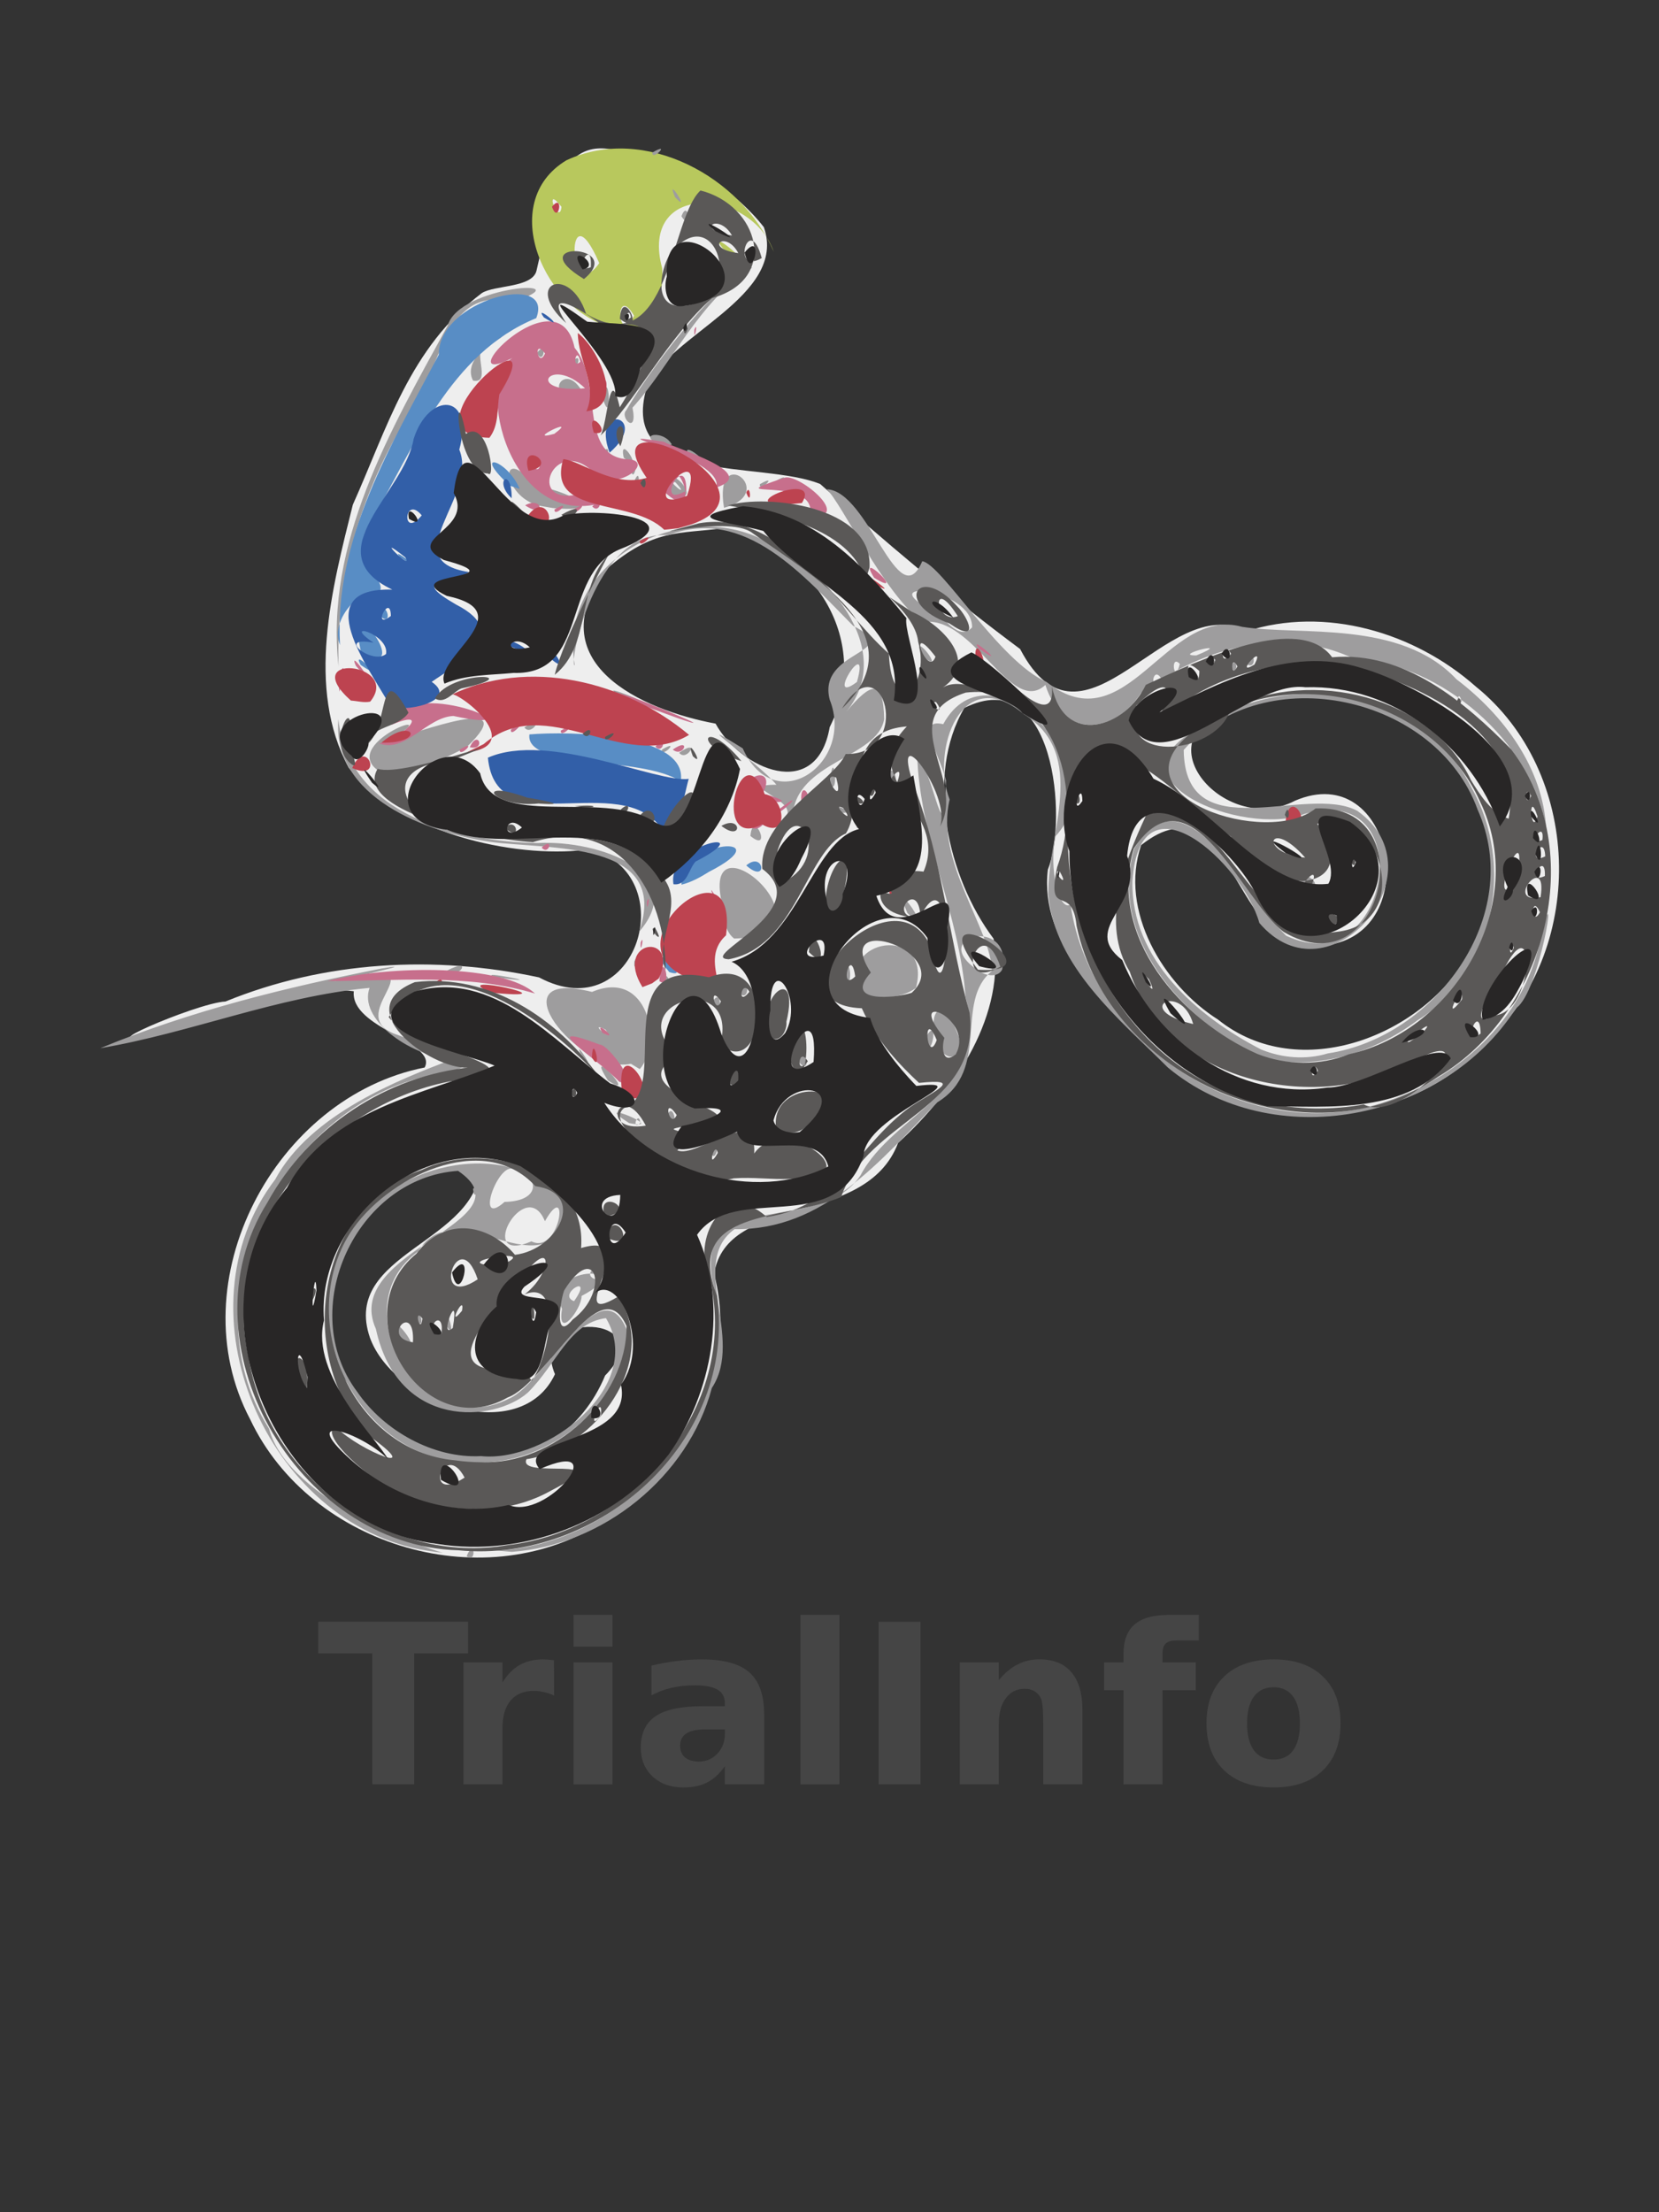 <?xml version="1.0" encoding="UTF-8" standalone="no"?>
<svg
   xmlns:dc="http://purl.org/dc/elements/1.1/"
   xmlns:cc="http://creativecommons.org/ns#"
   xmlns:rdf="http://www.w3.org/1999/02/22-rdf-syntax-ns#"
   xmlns:svg="http://www.w3.org/2000/svg"
   xmlns="http://www.w3.org/2000/svg"
   xmlns:sodipodi="http://sodipodi.sourceforge.net/DTD/sodipodi-0.dtd"
   xmlns:inkscape="http://www.inkscape.org/namespaces/inkscape"
   width="768"
   height="1024"
   viewBox="0 0 203.2 270.933"
   version="1.1"
   id="svg1117"
   inkscape:version="1.0.2 (e86c870879, 2021-01-15)"
   sodipodi:docname="logo.svg">
  <rect x="0" y="0" width="203.2" height="270.933" fill="#333333" stroke="none"/>
  <defs
     id="defs1111" />
  <sodipodi:namedview
     id="base"
     pagecolor="#e2e2e9"
     bordercolor="#666666"
     borderopacity="1.0"
     inkscape:pageopacity="0"
     inkscape:pageshadow="2"
     inkscape:zoom="0.98994949"
     inkscape:cx="383.33248"
     inkscape:cy="560"
     inkscape:document-units="px"
     inkscape:current-layer="layer1"
     inkscape:document-rotation="0"
     showgrid="false"
     units="px"
     inkscape:window-width="3840"
     inkscape:window-height="2075"
     inkscape:window-x="0"
     inkscape:window-y="46"
     inkscape:window-maximized="1" />
  <g
     inkscape:label="Layer 1"
     inkscape:groupmode="layer"
     id="layer1">
    <g
       aria-label="TrialInfo"
       id="text1382"
       style="font-style:normal;font-weight:normal;font-size:10.583px;line-height:1.25;font-family:sans-serif;letter-spacing:0px;word-spacing:0px;fill:#454545;fill-opacity:1;stroke:none;stroke-width:0.265"
       transform="matrix(2.581,0,0,2.581,-148.276,-414.237)">
      <path
         d="m 72.552,237.447 h 7.111 v 1.504 h -2.558 v 6.211 H 75.115 v -6.211 h -2.563 z"
         style="font-style:normal;font-variant:normal;font-weight:bold;font-stretch:normal;font-family:sans-serif;-inkscape-font-specification:'sans-serif Bold';fill:#454545;fill-opacity:1;stroke-width:0.265"
         id="path1384" />
      <path
         d="m 83.745,240.951 q -0.243,-0.114 -0.486,-0.165 -0.238,-0.057 -0.481,-0.057 -0.713,0 -1.101,0.46 -0.382,0.455 -0.382,1.307 v 2.667 h -1.85 v -5.788 h 1.85 v 0.951 q 0.357,-0.568 0.816,-0.827 0.465,-0.264 1.111,-0.264 0.093,0 0.202,0.01 0.109,0.005 0.315,0.031 z"
         style="font-style:normal;font-variant:normal;font-weight:bold;font-stretch:normal;font-family:sans-serif;-inkscape-font-specification:'sans-serif Bold';fill:#454545;fill-opacity:1;stroke-width:0.265"
         id="path1386" />
      <path
         d="m 84.665,239.375 h 1.85 v 5.788 h -1.85 z m 0,-2.253 h 1.85 v 1.509 h -1.85 z"
         style="font-style:normal;font-variant:normal;font-weight:bold;font-stretch:normal;font-family:sans-serif;-inkscape-font-specification:'sans-serif Bold';fill:#454545;fill-opacity:1;stroke-width:0.265"
         id="path1388" />
      <path
         d="m 90.886,242.558 q -0.579,0 -0.873,0.196 -0.289,0.196 -0.289,0.579 0,0.351 0.233,0.553 0.238,0.196 0.656,0.196 0.522,0 0.878,-0.372 0.357,-0.377 0.357,-0.941 v -0.212 z m 2.827,-0.698 v 3.302 h -1.866 v -0.858 q -0.372,0.527 -0.837,0.77 -0.465,0.238 -1.132,0.238 -0.899,0 -1.462,-0.522 -0.558,-0.527 -0.558,-1.364 0,-1.018 0.698,-1.493 0.703,-0.475 2.201,-0.475 h 1.09 v -0.145 q 0,-0.439 -0.346,-0.641 -0.346,-0.207 -1.08,-0.207 -0.594,0 -1.106,0.119 -0.512,0.119 -0.951,0.357 v -1.411 q 0.594,-0.145 1.194,-0.217 0.599,-0.077 1.199,-0.077 1.566,0 2.258,0.62 0.698,0.615 0.698,2.005 z"
         style="font-style:normal;font-variant:normal;font-weight:bold;font-stretch:normal;font-family:sans-serif;-inkscape-font-specification:'sans-serif Bold';fill:#454545;fill-opacity:1;stroke-width:0.265"
         id="path1390" />
      <path
         d="m 95.434,237.122 h 1.85 v 8.041 h -1.85 z"
         style="font-style:normal;font-variant:normal;font-weight:bold;font-stretch:normal;font-family:sans-serif;-inkscape-font-specification:'sans-serif Bold';fill:#454545;fill-opacity:1;stroke-width:0.265"
         id="path1392" />
      <path
         d="m 99.144,237.447 h 1.99 v 7.715 h -1.99 z"
         style="font-style:normal;font-variant:normal;font-weight:bold;font-stretch:normal;font-family:sans-serif;-inkscape-font-specification:'sans-serif Bold';fill:#454545;fill-opacity:1;stroke-width:0.265"
         id="path1394" />
      <path
         d="m 108.818,241.638 v 3.524 h -1.86 v -0.574 -2.124 q 0,-0.749 -0.036,-1.034 -0.031,-0.284 -0.114,-0.419 -0.109,-0.181 -0.295,-0.279 -0.186,-0.103 -0.424,-0.103 -0.579,0 -0.91,0.45 -0.331,0.444 -0.331,1.235 v 2.847 h -1.85 v -5.788 h 1.85 v 0.847 q 0.419,-0.506 0.889,-0.744 0.47,-0.243 1.039,-0.243 1.003,0 1.519,0.615 0.522,0.615 0.522,1.788 z"
         style="font-style:normal;font-variant:normal;font-weight:bold;font-stretch:normal;font-family:sans-serif;-inkscape-font-specification:'sans-serif Bold';fill:#454545;fill-opacity:1;stroke-width:0.265"
         id="path1396" />
      <path
         d="m 114.342,237.122 v 1.214 h -1.023 q -0.393,0 -0.548,0.145 -0.155,0.14 -0.155,0.491 v 0.403 h 1.581 v 1.323 h -1.581 v 4.465 h -1.85 v -4.465 h -0.92 v -1.323 h 0.92 v -0.403 q 0,-0.946 0.527,-1.395 0.527,-0.455 1.633,-0.455 z"
         style="font-style:normal;font-variant:normal;font-weight:bold;font-stretch:normal;font-family:sans-serif;-inkscape-font-specification:'sans-serif Bold';fill:#454545;fill-opacity:1;stroke-width:0.265"
         id="path1398" />
      <path
         d="m 117.892,240.558 q -0.615,0 -0.941,0.444 -0.32,0.439 -0.32,1.271 0,0.832 0.32,1.276 0.326,0.439 0.941,0.439 0.605,0 0.925,-0.439 0.32,-0.444 0.32,-1.276 0,-0.832 -0.32,-1.271 -0.32,-0.444 -0.925,-0.444 z m 0,-1.323 q 1.493,0 2.331,0.806 0.842,0.806 0.842,2.232 0,1.426 -0.842,2.232 -0.837,0.806 -2.331,0.806 -1.499,0 -2.346,-0.806 -0.842,-0.806 -0.842,-2.232 0,-1.426 0.842,-2.232 0.847,-0.806 2.346,-0.806 z"
         style="font-style:normal;font-variant:normal;font-weight:bold;font-stretch:normal;font-family:sans-serif;-inkscape-font-specification:'sans-serif Bold';fill:#454545;fill-opacity:1;stroke-width:0.265"
         id="path1400" />
    </g>
    <g
       id="g1542"
       transform="matrix(2.377,0,0,2.377,-110.262,-363.322)">
      <path
         id="path582-1-6-9-1-5"
         style="fill:#eeeeee;fill-opacity:1;stroke-width:0.082"
         d="m 78.634,160.747 c -3.674,-1.314 -3.804,2.755 -4.602,6.049 -0.216,0.893 -2.18,0.735 -2.82,1.156 -3.733,2.824 -4.865,6.941 -6.645,10.904 -1.073,4.3 -2.432,9.434 -0.211,13.547 2.876,3.641 9.148,4.71 12.433,4.197 4.831,1.295 2.438,9.313 -2.625,6.608 -5.378,-1.158 -11.049,-0.847 -16.158,1.242 -1.532,0.074 -7.832,2.847 -3.291,1.47 3.273,-0.728 6.485,-2.44 9.903,-1.998 -0.197,1.914 4.336,2.618 3.652,3.928 -7.704,1.515 -12.75,11.028 -8.99,18.133 3.129,6.613 12.24,9.264 18.357,5.162 4.159,-2.566 6.825,-7.806 5.547,-12.662 0.669,-4.161 7.81,-2.339 9.479,-6.743 3.06,-2.804 5.553,-6.654 4.921,-10.527 -2.374,-3.159 -3.546,-8.412 -1.506,-11.888 4.672,-2.33 5.337,5.777 4.304,8.33 -0.455,3.803 2.869,6.629 5.209,9.191 4.68,4.767 13.144,4.603 17.56,-0.452 5.009,-4.846 4.731,-13.779 -0.725,-18.178 -3.154,-2.788 -7.749,-4.155 -11.835,-2.835 -4.046,-2.188 -8.355,7.167 -11.638,0.909 -3.632,-2.7 -7.04,-5.603 -10.304,-8.504 -3.038,-1.23 -10.448,0.104 -8.933,-4.986 1.098,-2.692 7.266,-4.684 6.033,-8.243 -1.452,-1.883 -4.712,-4.204 -7.113,-3.813 z m 5.018,19.319 c 4.8,1.187 7.678,5.871 5.488,10.249 -0.677,3.885 -4.595,2.159 -5.881,-0.183 -3.788,-0.699 -9.208,-3.134 -5.62,-7.967 2.437,-2.088 3.719,-1.796 6.014,-2.099 z m 29.823,8.615 c 6.666,-0.735 12.436,7.275 8.69,13.168 -2.387,4.37 -8.816,6.9 -13.013,3.534 -2.836,-1.793 -5.111,-5.618 -3.964,-8.989 4.879,-3.873 4.942,6.783 9.563,5.154 5.077,-0.667 3.436,-9.623 -1.635,-7.443 -3.707,1.935 -8.241,-3.54 -2.906,-4.809 0.999,-0.417 2.193,-0.462 3.263,-0.615 z m -42.333,24.118 c 0.007,4.101 -7.207,4.559 -5.693,8.972 1.252,3.442 7.776,5.63 9.535,1.881 -1.46,-3.452 5.657,-3.065 2.585,0.068 -2.376,5.703 -9.882,6.162 -13.84,-0.483 -1.782,-4.142 1.205,-9.803 5.758,-10.062 0.564,-0.028 1.158,-0.074 1.655,-0.375 z"
         sodipodi:nodetypes="cscccccccccccccccccccccccccccccccccccccccccccccc" />
      <g
         id="g934"
         transform="translate(-59.974,-46.413)">
        <path
           id="path3516-4"
           style="fill:#b8c85d;stroke-width:0.163"
           d="m 137.977,216.153 c -3.518,-0.808 -6.069,-6.448 -2.427,-8.634 4.026,-1.874 9.03,0.862 10.682,4.713 -1.167,-3.32 -6.961,-3.633 -5.752,0.843 0.099,1.425 -0.451,4.128 -2.503,3.078 z m 1.058,-0.622 c -1.021,-1.738 -0.873,1.684 0,0 z m -1.796,-2.712 c -1.758,-4.072 -1.629,2.348 0,0 z m -1.947,-2.904 c -0.99,-1.257 -0.085,1.049 0,0 z m 8.334,2.164 c -1.099,-1.374 2.263,1.492 0,0 z m -1.823,-1.442 c 0.447,-0.387 0.112,0.72 0,0 z" />
        <path
           id="path3514-5"
           style="fill:#9e9d9e;stroke-width:0.163"
           d="m 130.409,279.435 c 0.412,-0.993 0.519,0.447 0,0 z m -2.035,-0.277 c -8.286,-1.336 -13.011,-12.359 -7.831,-19.129 1.8,-3.365 6.45,-5.17 9.072,-6.164 -2.258,-0.257 -4.79,-2.134 -4.21,-3.704 -4.747,0.443 -9.199,2.313 -13.879,3.109 4.648,-1.92 9.587,-3.143 14.499,-4.107 3.075,-0.507 -5.768,1.37 -1.115,0.383 3.891,-0.688 -0.983,2.087 1.941,3.039 1.155,0.5 5.836,1.32 2.16,1.997 -7.877,1.306 -13.206,11.301 -8.786,18.293 1.016,3.8 8.398,6.256 8.961,6.396 l -0.812,-0.113 z m 3.593,-0.005 c 6.717,-0.342 12.841,-7.15 11.095,-13.95 -0.844,-4.866 5.514,-2.2 7.64,-5.383 1.698,-3.24 6.756,-4.314 5.412,-9.18 -0.297,-4.264 -2.402,-8.314 -2.491,-12.529 0.987,1.402 1.347,5.245 1.488,1.362 -0.362,-1.396 -1.605,-3.228 -0.147,-2.899 2.454,-4.495 8.965,2.375 5.791,5.768 -0.364,1.62 0.163,3.903 0.769,3.527 1.067,7.31 9.314,12.64 16.382,10.108 3.841,-1.308 7.228,-4.497 7.878,-8.627 0.919,-3.439 -0.087,3.071 -1.303,3.853 -3.72,5.837 -12.527,7.565 -17.941,3.062 -2.49,-2.491 -5.837,-5.18 -6.161,-8.919 -0.063,-3.085 2.099,-7.207 -1.264,-9.287 -3.208,-2.7 -4.81,1.862 -3.819,4.397 -0.782,3.157 2.163,6.679 2.172,8.841 -1.964,1.601 -0.026,5.059 -2.803,6.757 -2.957,3.014 -5.858,6.605 -10.453,6.538 -2.398,1.734 0.527,5.607 -1.17,8.183 -1.224,4.588 -5.618,8.112 -10.311,8.443 z m 26.031,-29.93 c 0.622,-2.79 -3.971,-1.755 -1.207,0.055 0.31,0.245 0.971,0.392 1.207,-0.055 z m -27.518,25.376 c -5.777,-0.068 -9.396,-7.719 -5.785,-12.247 2.489,-3.551 8.642,-4.454 10.997,-0.825 -1.102,4.625 -5.808,-1.065 -7.775,2.206 -4.067,2.933 0.239,9.854 4.667,7.595 1.905,-0.797 4.831,-7.133 6.147,-3.35 -0.423,3.955 -4.351,6.936 -8.251,6.621 z m 0.664,-0.314 c 3.364,0.357 8.516,-3.608 6.442,-7.108 -1.897,0.24 -2.523,2.35 -4.029,3.839 -1.733,1.53 -6.691,1.936 -7.827,-3.284 -1.839,-4.063 8.095,-5.521 4.235,-8.143 -5.266,0.352 -8.388,7.162 -5.19,11.394 1.373,2.006 3.93,3.431 6.369,3.303 z m -0.41,-13.758 c 0.475,-0.633 0.104,0.899 0,0 z m 3.011,2.695 c 1.497,0.722 1.995,-3.322 0.695,-1.039 -0.999,-2.446 -3.653,2.301 -0.695,1.039 z m -1.385,-2.033 c 1.973,-0.04 1.739,-1.394 0.548,-1.646 -0.803,-0.657 -2.165,3.082 -0.548,1.646 z m -5.343,6.989 c -0.925,-1.904 1.481,1.19 0,0 z m 2.358,-0.6 c -0.168,-1.643 0.615,1.03 0,0 z m 5.946,-0.879 c -1.083,-2.287 4.129,-2.299 1.01,-0.666 0.004,0.691 -1.28,2.334 -1.01,0.666 z m 0.621,-0.396 c 1.089,-1.546 -0.922,-0.33 0,0 z m 1.37,-1.065 c 1.439,-1.812 -1.761,-0.262 0,0 z m -9.509,2.062 c 0.135,-1 0.548,0.654 0,0 z m 2.119,-0.583 0.228,-0.053 z m 13.1,-8.053 c 0.572,-0.963 0.182,0.658 0,0 z m -4.24,-1.536 c -2.214,-1.403 2.158,0.413 0,0 z m 0.578,-3.5e-4 c -0.085,-0.706 -0.517,0.388 0,0 z m 1.384,-0.417 c 0.355,-0.785 0.627,1.052 0,0 z m -3.056,-1.776 c -1.315,-2.075 1.691,1.11 0,0 z m 1.184,-0.863 c -2.694,0.573 -7.098,-4.986 -2.005,-3.702 2.876,-1.219 3.657,2.609 2.461,3.977 z m -1.302,-1.755 c -1.022,-0.526 0.541,0.8 0,0 z m 9.929,1.628 c 0.478,-0.823 0.656,0.851 0,0 z m 23.601,-0.223 c -3.796,-2.011 -7.646,-6.119 -6.288,-10.743 2.597,-4.372 5.963,2.719 7.822,4.494 5.352,2.536 7.035,-8.056 0.934,-6.27 -3.115,1.217 -10.724,-1.836 -5.146,-4.568 4.448,-3.009 11.318,-1.758 13.773,3.226 2.232,3.966 1.206,9.526 -2.788,11.968 -2.333,1.75 -5.434,2.668 -8.308,1.892 z m 3.676,-0.183 c 5.536,-0.831 10.175,-7.114 7.724,-12.56 -2.115,-5.873 -10.945,-7.825 -15.144,-3.077 0.062,5.187 6.318,1.724 8.946,3.139 4.432,3.141 -1.456,10.007 -5.049,5.775 -0.823,-2.995 -6.165,-7.971 -6.539,-2.149 -0.082,4.025 3.347,6.974 6.625,8.666 1.082,0.446 2.31,0.546 3.437,0.207 z m -38.529,-0.042 c -0.315,-0.773 1.085,1.461 0,0 z m 18.751,0.055 c -1.135,-1.654 -0.233,-3.521 0.721,-1 0.248,0.462 -0.017,1.554 -0.721,1 z m -0.989,-0.759 c 0.867,-1.532 0.259,1.588 0,0 z m -10.905,-1.941 c 0.39,-0.713 0.536,0.777 0,0 z m 7.555,-0.312 c -1.269,-3.055 3.79,-3.655 2.896,-0.369 -0.843,0.592 -1.933,0.523 -2.896,0.369 z m -6.253,-0.176 c 0.661,-0.854 0.551,0.699 0,0 z m -3.906,-0.376 c 0.17,-1.213 0.694,0.572 0,0 z m -8.545,-0.371 c -1.417,-0.437 3.283,0.456 0,0 z m 17.823,-0.121 c 0.443,-1.521 0.592,1.279 0,0 z m -20.387,-0.223 c 1.407,-0.734 0.602,0.486 0,0 z m 9.657,-0.468 c 0.231,-0.555 -0.036,0.806 0,0 z m 1.716,-0.481 c -0.779,-1.288 0.675,0.481 0,0 z m -1.471,-1.052 c 1.647,-4.732 -4.707,-4.223 -7.664,-4.635 -3.289,-0.481 -8.158,-2.293 -7.832,-6.324 0.515,4.912 6.161,6.331 10.298,6.385 3.131,-0.163 7.84,1.541 5.198,4.574 z m 4.386,-1.017 c -1.682,-5.753 6.35,1.202 0.512,1.366 -0.412,-0.321 -0.53,-0.874 -0.512,-1.366 z m 9.44,0.049 c -0.982,-2.271 1.638,1.605 0,0 z m -1.835,-1.188 c 0.673,-1.165 0.669,0.925 0,0 z m 2.588,0.049 c 0.679,-1.327 0.206,0.744 0,0 z m 19.616,-0.117 c -0.554,-1.557 1.683,0.126 0,0 z m -28.459,-2.713 c 0.14,-1.477 1.168,0.949 0,0 z m 5.481,-0.433 c -0.203,-1.303 0.85,0.429 0,0 z m 35.524,0.07 c -0.715,-4.518 -5.45,-8.533 -9.868,-8.754 -3.62,-1.727 -7.745,-0.664 -11.03,1.775 -1.323,2.049 -4.001,2.416 -4.907,-0.44 -1.784,1.655 -3.716,-3.683 -6.34,-3.228 -2.04,-1.58 -4.15,-6.128 -4.925,-6.854 2.159,0.08 3.689,6.596 4.92,3.709 0.984,0.133 3.982,5.172 6.405,6.22 4.123,3.266 6.159,-3.937 10.077,-2.841 3.01,0.473 8.146,-0.383 11.041,2.698 2.425,1.844 4.473,4.574 4.627,7.715 z m -4.354,-6.581 c -0.23,-0.802 -0.322,0.576 0,0 z m -15.463,-1.139 c -0.478,-0.823 -0.656,0.851 0,0 z m 0.939,-0.783 c -0.528,-0.554 -0.276,1.143 0,0 z m 0.851,-0.437 c 2.095,-0.85 -1.358,0.018 0,0 z m -11.556,-1.445 c 0.051,-2.044 -5.429,-2.58 -1.898,-0.785 0.519,0.319 1.231,1.518 1.898,0.785 z m -10.01,10.057 c 1.945,-0.945 -2.509,-1.952 -0.073,-1.948 -0.837,-1.075 -4.923,-3.868 -1.735,-1.876 1.65,3.674 5.788,0.769 4.482,-2.509 -0.673,-2.595 3.946,-2.388 1.207,-3.806 -2.494,-2.505 -5.571,-6.202 -9.539,-4.662 -3.8,-0.336 -5.145,6.771 -4.804,6.695 -0.916,-5.186 5.246,-8.649 9.641,-6.492 3.324,1.456 6.989,5.676 4.349,8.893 1.257,-1.508 1.911,-1.766 1.952,0.371 -0.32,2.023 -4.586,2.172 -4.713,5.031 l -0.358,0.209 -0.408,0.096 z m 4.077,-7.243 c 0.73,-2.592 -1.74,1.309 0,0 z m -0.794,6.742 c -1.105,-0.744 1.06,0.032 0,0 z m -0.594,-1.469 c 0.145,-2.248 0.513,0.717 0,0 z m 2.927,-0.03 c 0.19,-1.763 0.957,0.547 0,0 z m -25.994,-0.55 c -2.612,-1.409 3.607,-3.688 0.46,-1.732 1.373,-0.332 6.865,-2.468 3.896,0.383 -1.343,0.722 -2.809,1.318 -4.355,1.349 z m 15.295,-1.048 c 1.14,-0.794 0.381,0.515 0,0 z m -0.888,-0.161 c 1.015,-0.601 -0.049,0.484 0,0 z m -7.087,-1.141 c 1.139,-0.794 0.381,0.515 0,0 z m 4.839,-1.713 c -1.25,-0.697 2.57,0.832 0,0 z m -14.412,-1.416 c -0.723,-6.379 2.675,-12.2 5.622,-17.575 0.574,-2.093 7.177,-2.485 3.356,-1.223 -3.786,-0.966 -3.726,4.153 -5.63,6.258 -2.276,3.783 -3.492,8.112 -3.349,12.54 z m 45.989,-0.013 c 0.358,-0.731 0.358,0.731 0,0 z m 0.691,-0.203 c 0.564,-1.002 0.707,0.621 0,0 z m -16.642,-0.366 c -0.621,-1.512 1.453,1.187 0,0 z m -5.835,-7.081 c 0.12,-0.913 0.12,0.913 0,0 z m -13.834,-0.628 c -1.963,-0.444 -2.164,-3.332 -0.226,-1.029 1.556,0.216 3.962,1.421 0.896,1.144 l -0.67,-0.115 z m 9.489,0.101 c -0.559,-3.435 2.884,-0.77 0,0 z m -2.734,-0.722 c -0.633,-2.258 2.104,0.78 0,0 z m 0.237,-0.586 c -0.629,-0.247 0.886,0.984 0,0 z m -2.136,-0.038 c 0.392,-0.975 0.247,0.86 0,0 z m 6.48,0.133 c 1.015,-0.601 -0.049,0.484 0,0 z m 0.814,-0.163 c 1.015,-0.601 -0.049,0.484 0,0 z m -7.457,-0.631 c 0.475,-0.633 0.104,0.899 0,0 z m 3.138,-0.438 c -0.938,-1.323 1.141,0.188 0.525,0.294 z m -10.869,-0.122 c 0.314,-0.787 0.2,0.54 0,0 z m 7.362,-0.015 c -0.298,-1.367 1.165,0.98 0,0 z m -1.177,-0.148 c 0.673,-0.96 0.284,0.793 0,0 z m 3.337,-0.434 c -1.72,-0.531 -0.175,-0.969 0.32,-0.093 z m -2.027,-1.865 c 1.481,-2.572 5.248,-7.225 6.5,-7.353 -2.717,1.662 -4.194,5.033 -6.183,7.225 0.294,1.465 -0.692,0.507 -0.318,0.128 z m -1.198,-0.56 c 0.283,-1.977 0.494,1.573 0,0 z m -1.029,-0.31 c -2.224,0.525 -0.985,-1.898 0,0 z m -5.673,-0.654 c -0.823,-1.621 3.278,-3.102 0.469,-1.668 -0.362,0.398 0.431,1.839 -0.469,1.668 z m 5.207,-1.069 c 0.447,-0.387 0.112,0.72 0,0 z m -1.913,-0.355 c 0.545,-0.729 0.362,0.722 0,0 z m 7.447,-7.042 c 0.355,-0.986 0.599,0.945 0,0 z m -0.329,-0.98 c -0.545,-1.274 0.893,0.945 0,0 z m -1.167,-2.305 c 1.015,-0.601 -0.049,0.484 0,0 z"
           sodipodi:nodetypes="cccccccccccccccccccccccccccccccccccccccccccccccccccccccccccccccccccccccccccccccccccccccccccccccccccccccccccccccccccccccccccccccccccccccccccccccccccccccccccccccccccccccccccccccccccccccccccccccccccccccccccccccccccccccccccccccccccscccsccccccccccccccccccccccccccccccccccccccccccccccc" />
        <path
           id="path3512-2"
           style="fill:#c76f8c;stroke-width:0.163"
           d="m 138.263,254.992 c -1.065,-1.155 -4.504,-3.235 -1.004,-1.911 0.464,-0.019 2.215,2.397 1.004,1.911 z m -0.856,-2.513 c -0.534,-0.815 1.006,0.53 0,0 z m -3.48,-2.026 c -3.461,-1.039 -7.127,-0.646 -10.687,-0.643 3.238,-0.841 9.1,-0.857 10.687,0.643 z m 6.41,-0.638 c 0.124,-1.857 0.749,0.491 0,0 z m -1.093,-0.835 c 0.078,-1.512 0.126,1.652 0,0 z m 0.129,-1.153 c 0.231,-0.555 -0.036,0.806 0,0 z m 4.056,-1.725 c -1.32,-2.791 0.997,1.429 0.03,0.077 z m -3.731,-0.391 c 0.231,-0.555 -0.036,0.806 0,0 z m -5.425,-2.78 c 0.643,-0.612 0.382,0.457 0,0 z m 10.703,-1.196 c 1.662,-1.061 0.391,0.852 0,0 z m 1.454,-0.722 c 1.861,-1.418 -0.293,0.629 0,0 z m -0.849,-0.485 c -1.838,-1.124 0.978,-2.107 0.084,-0.387 1.729,0.507 0.85,0.489 -0.084,0.387 z m 2.079,0.128 c -0.144,-1.467 0.823,-0.118 0,0 z m -17.609,-2.774 c 1.015,-0.601 -0.049,0.484 0,0 z m 10.977,-9.9e-4 c 0.998,-0.689 0.535,0.46 0,0 z m -15.149,-0.32 c 0.975,-0.076 2.902,-1.891 0.658,-0.956 0.711,-2.749 8.174,0.6 3.185,-0.454 -1.377,0.06 -2.476,1.939 -3.843,1.409 z m 4.691,0.2 c 0.433,-0.957 0.837,0.195 0,0 z m 9.563,-0.038 c 0.643,-0.612 0.382,0.457 0,0 z m -0.641,-0.166 c 1.015,-0.601 -0.049,0.484 0,0 z m -6.806,-0.703 c 1.336,-1.181 -0.057,0.606 0,0 z m 2.574,0.051 c 1.015,-0.601 -0.049,0.484 0,0 z m 6.063,-0.628 c -1.533,-0.573 -6.829,-2.438 -2.367,-1.091 0.365,0.127 4.911,1.953 2.367,1.091 z m -17.473,-1.377 c -0.172,-1.218 0.578,-1.975 0,0 z m 6.965,-0.163 c 0.249,-0.704 0.541,0.775 0,0 z m -6.122,-1.18 c -0.46,-1.08 1.461,1.723 0,0 z m 32.133,-0.863 c -0.716,-0.888 1.676,1.156 0,0 z m -5.421,-3.662 c -0.994,-1.58 1.813,1.112 0,0 z m -13.14,-1.732 c 1.14,-0.794 0.381,0.515 0,0 z m 9.835,-1.474 c 0.442,-2.176 -5.129,-0.695 -1.282,-1.958 0.795,-0.167 3.537,2.184 1.282,1.958 z m -13.165,-0.315 c 1.015,-0.601 -0.049,0.484 0,0 z m 0.977,0 c 1.015,-0.601 -0.049,0.484 0,0 z m -2.492,-0.214 c 0.926,-0.502 1.061,0.723 0,0 z m 3.459,0.055 c 0.643,-0.612 0.382,0.457 0,0 z m 0.732,-0.244 c -4.984,1.654 -6.814,-6.2 -4.848,-7.401 -3.513,1.785 2.375,-4.541 3.206,-0.527 1.461,1.735 0.209,5.476 2.628,5.738 1.81,0.009 -0.775,2.048 -1.881,0.477 -1.962,-1.547 -3.298,2.182 -0.246,1.255 l 0.663,0.152 z m -3.464,-2.212 c -1.244,-0.496 0.254,1.42 0,0 z m 0.778,-1.283 c 1.354,-1.006 -1.623,0.457 0,0 z m 1.582,-2.347 c -1.818,-1.744 -3.156,0.312 0,0 z m -0.239,-1.366 c -0.201,-0.926 -0.479,0.453 0,0 z m -1.822,-0.429 c -0.64,-0.828 -0.358,0.824 0,0 z m 6.095,7.077 c 0.64,-2.856 2.199,2.145 0,0 z m 1.186,-0.014 c 0.007,-2.155 -1.744,1.061 0,0 z m 1.545,-0.156 c 0.444,-1.581 -6.668,-2.978 -2.707,-2.355 0.558,0.343 5.012,1.605 2.707,2.355 z m -3.586,-0.13 c 0.344,-1.443 0.624,0.978 0,0 z m -2.279,-5.137 c 0.23,-0.802 0.322,0.576 0,0 z m 4.733,-2.862 c 0.231,-0.555 -0.036,0.806 0,0 z" />
        <path
           id="path3510-5"
           style="fill:#588dc5;stroke-width:0.163"
           d="m 140.846,249.346 c -1.625,-2.017 1.424,0.473 0,0 z m -0.984,-4.612 c 0.231,-0.555 -0.036,0.806 0,0 z m 1.615,0.109 c -0.006,-2.391 5.257,-2.619 1.408,-0.657 -0.439,0.276 -0.9,0.533 -1.408,0.657 z m 3.337,-0.991 c 0.925,-0.781 1.134,1.014 0,0 z m -3.377,-4.326 c -1.978,-1.338 -8.03,-0.61 -7.796,-2.424 2.046,-0.176 8.216,-0.063 7.796,2.424 z m -15.382,-5.291 c -1.82,-0.837 1.732,0.096 0,0 z m -1.108,-0.713 c -0.54,-0.969 1.388,0.972 0,0 z m 0.01,-0.699 c -0.858,-3.743 2.855,1.659 0,0 z m -1.075,-0.324 c -0.326,-5.478 2.659,-10.331 5.089,-14.965 -0.032,-2.827 5.974,-4.331 5.022,-1.881 -4.452,1.822 -6.292,6.641 -8.529,10.521 -1.656,2.294 2.456,3.569 -0.748,3.98 -0.639,0.561 -1.182,1.475 -0.834,2.345 z m 1.986,-1.567 c 0.362,-1.015 0.852,0.843 0,0 z m 1.123,-2.95 c -0.698,-0.765 1.929,1.296 0,0 z m 5.647,-3.692 c -2.023,-1.839 -0.168,-1.411 0.503,0.162 z" />
        <path
           id="path3508-4"
           style="fill:#bd4350;stroke-width:0.163"
           d="m 138.429,255.714 c -0.521,-3.922 2.736,1.002 0,0 z m -1.565,-1.963 c 0.031,-1.392 0.562,0.946 0,0 z m -1.758,-1.119 c -0.992,-0.99 1.733,1.343 0,0 z m -3.558,-2.269 c -2.134,-1.012 4.365,0.429 0.413,0.069 -0.138,-0.023 -0.275,-0.046 -0.413,-0.069 z m 7.918,-0.24 c -1.535,-2.466 1.965,-2.88 0.842,-0.447 l -0.344,0.25 z m -10.726,-0.194 c 0.643,-0.612 0.382,0.457 0,0 z m 12.919,-0.353 c -3.993,-1.783 2.786,-7.361 2.114,-2.123 -1.679,1.505 1.182,3.855 -2.114,2.123 z m 10.53,-4.371 c 1.015,-0.601 -0.049,0.484 0,0 z m -6.563,-3.471 c -2.669,1.422 -1.092,-4.871 0.142,-1.545 1.056,0.128 1.284,2.38 -0.142,1.545 z m 26.977,-0.105 c 0.191,-2.113 1.733,0.69 0,0 z m -30.8,-0.454 c 0.206,-1.71 0.391,1.099 0,0 z m 6.052,-0.661 c 0.789,-1.322 -0.224,1.174 0,0 z m -23.345,-1.681 c 0.719,-1.659 1.674,0.763 0,0 z m 5.899,-0.804 c 3.321,-0.38 -0.8,-3.433 -0.84,-2.943 4.007,-1.958 8.988,-0.737 12.298,2.04 -3.358,2.008 -7.332,-2.309 -10.586,0.477 -0.292,0.139 -0.581,0.285 -0.872,0.426 z m -4.395,-0.5 c 1.629,-1.406 2.357,0.046 0,0 z m -1.573,-2.171 c -2.788,-2.495 2.626,-1.956 0.996,0.054 -0.332,0.071 -0.664,-0.035 -0.996,-0.054 z m 32.178,-2.325 c -0.007,-1.237 0.931,1.182 0,0 z m -5.458,-3.832 c -1.318,-1.231 2.292,1.328 0,0 z m -11.83,-2.063 c 1.015,-0.601 -0.049,0.484 0,0 z m 1.255,-0.58 c -1.686,-1.666 -6.093,-0.682 -5.199,-3.642 0.957,0.099 2.552,1.481 4.295,0.968 -3.155,-4.533 7.511,0.56 2.328,2.389 l -0.695,0.204 z m 1.176,-1.749 c 1.111,-3.284 -2.935,1.131 0,0 z m -8.245,1.088 c 1.098,-1.642 1.883,1.362 0,0 z m 14.163,-0.717 c -4.467,0.49 1.145,-1.847 0,0 z m -2.866,-0.535 c 0.214,-0.556 0.297,0.782 0,0 z m -11.223,-1.126 c -0.493,-1.666 1.702,-0.256 0,0 z m -2.013,-1.7 c -4.851,-0.127 3.554,-7.142 0.512,-2.235 -0.123,0.751 -0.011,1.588 -0.512,2.235 z m 5.386,-0.257 c -0.488,-1.512 1.108,0.205 0,0 z m -0.389,-1.107 c 0.595,-1.328 -0.433,-2.636 -0.44,-4.035 0.992,0.718 2.52,3.761 0.44,4.035 z m -1.771,-10.54 c 0.631,-0.78 0.346,0.984 0,0 z" />
        <path
           id="path3506-7"
           style="fill:#325fa8;stroke-width:0.163"
           d="m 141.07,249.875 c 0.355,-0.785 0.627,1.052 0,0 z m -1.077,-5.244 c 0.321,-1.229 -0.067,1.328 0,0 z m 1.071,0.189 c -0.359,-2.142 4.656,-2.985 1.14,-1.167 -0.367,0.385 -0.426,1.256 -1.14,1.167 z m -0.618,-2.866 c -2.098,-3.075 -8.516,0.844 -8.944,-3.654 3.115,-1.369 8.719,1.314 10.348,1.093 -0.262,0.896 -0.35,2.227 -1.404,2.561 z m -13.984,-6.332 c -1.112,-1.987 -4.268,-6.106 0.114,-5.981 -4.017,-1.914 0.642,-5 1.097,-7.755 0.762,-2.44 3.159,-2.426 2.355,0.542 0.991,2.428 -3.373,5.707 0.49,6.307 -0.915,0.695 -3.099,0.265 -0.652,1.678 3.015,1.54 -0.01,3.091 -1.26,3.981 1.468,1.004 -1.558,1.64 -2.143,1.227 z m -0.21,-2.663 c 0.195,-1.027 -2.376,-1.754 -0.644,-0.582 -1.997,-0.375 -0.065,1.17 0.644,0.582 z m 0.25,-1.96 c -0.019,-1.244 -1.031,0.792 0,0 z m 0.743,-3.021 c -1.81,-1.435 0.489,0.822 0,0 z m 0.848,-2.162 c -0.919,-1.115 -1.064,1.29 0,0 z m 6.457,7.209 c -0.052,-1.086 1.503,1.419 0,0 z m -1.862,-0.444 c -0.638,-0.945 2.22,0.94 0,0 z m 0.04,-7.646 c -0.971,-0.905 0.006,-1.668 0,0 z m 5.046,-2.35 c -1,-2.642 2.191,-1.911 0,0 z m -3.389,-6.969 c -0.607,-0.823 1.397,0.869 0,0 z" />
        <path
           id="path3504-4"
           style="fill:#5a5857;stroke-width:0.163"
           d="m 129.98,279.138 c -8.346,-0.233 -14.361,-10.727 -9.841,-17.917 2.147,-3.915 6.142,-6.532 10.518,-6.974 -1.713,0.346 -6.546,-2.932 -2.919,-4.382 3.84,-0.456 7.314,1.84 9.503,4.888 -2.423,-2.664 -8.109,-7.184 -10.853,-3.09 1.298,1.762 8.801,2.685 3.114,3.325 -6.324,1.241 -11.85,7.536 -10.334,14.195 0.977,6.154 7.211,10.774 13.39,9.683 6.373,-0.742 11.868,-7.075 10.406,-13.59 -1.056,-2.184 0.746,-5.288 2.906,-3.309 3.768,-0.57 4.634,-3.663 7.408,-5.683 1.292,-0.852 2.765,-1.47 0.438,-1.228 -0.936,-0.87 -2.215,-2.182 -2.946,-3.844 -5.174,-0.209 1.739,-7.459 3.573,-3.11 0.862,4.716 1.363,-5.436 -0.597,-1.55 -3.129,-0.103 -2.281,-2.716 0.204,-2.382 1.379,-3.214 -3.576,-4.679 -0.86,-7.479 -3.424,0.257 -2.147,3.903 -3.141,5.513 -2.083,0.923 -2.534,5.844 -6.042,6.483 -1.692,-0.087 4.573,-2.549 1.735,-4.658 -0.2,-2.569 3.632,-4.462 4.296,-5.917 3.546,0.061 1.92,-5.843 -0.193,-2.337 4.024,-3.848 -1.709,-6.946 -4.608,-9.047 -1.311,-1.038 -6.877,0.612 -2.756,-0.504 4.402,-0.761 7.322,4.591 9.784,6.713 0.118,3.348 2.175,1.828 1.509,-0.607 -0.166,-1.682 -2.989,-3.268 -0.342,-1.555 1.44,0.605 3.571,2.558 1.615,3.908 1.999,-1.217 7.598,4.243 3.894,0.225 -2.033,-2.295 2.001,2.61 1.72,-0.287 0.655,3.165 3.807,2.114 4.842,-0.073 2.896,-1.348 7.94,-3.701 9.602,-1.421 3.708,-0.33 6.792,2.265 9.238,4.756 3.992,5.26 1.785,13.544 -3.755,16.843 -6.734,4.643 -17.017,0.097 -18.653,-7.764 -0.227,-2.275 -1.576,-0.263 -1.001,-3.02 1.346,-3.636 0.131,-9.529 -4.711,-8.995 -3.817,1.241 0.067,4.447 -1.322,6.904 0.609,-1.652 -2.666,-5.929 -1.336,-2.074 1.451,3.775 1.795,7.838 2.858,11.675 0.591,4.925 -5.282,5.497 -6.618,9.484 -2.979,1.255 -8.164,0.567 -6.399,5.091 1.049,7.51 -6.104,13.809 -13.325,13.111 z m 46.655,-22.972 c 2.15,1.126 6.807,-4.625 2.338,-2.109 -4.929,2.639 -12.517,0.915 -14.4,-4.737 -1.499,-2.455 -0.33,-5.543 0.871,-8.108 4.255,-0.92 5.215,6.795 9.769,6.066 4.198,-0.439 2.141,-6.804 -0.974,-5.573 2.782,4.069 -3.712,3.592 -4.443,0.669 -2.263,-1.552 -7.772,-7.82 -8.289,-1.817 -0.894,6.648 3.122,14.209 10.047,15.523 1.666,0.364 3.403,0.387 5.081,0.086 z m -1.836,-9.157 c -0.902,-1.29 1.617,-0.411 0,0 z m 1.185,-3.319 c 0.23,-0.802 0.322,0.576 0,0 z m -14.324,-3.164 c 0.25,-1.026 0.619,0.594 0,0 z m 12.614,13.907 c -0.249,-0.704 -0.541,0.775 0,0 z m 1.609,-0.856 c 5.5,-1.232 9.297,-7.784 6.732,-13.038 -2.436,-5.46 -10.289,-7.328 -14.899,-3.487 -4.076,3.237 3.937,5.895 6.435,3.864 5.653,-0.249 3.44,9.38 -1.648,6.359 -2.177,-1.662 -4.8,-8.65 -7.718,-4.296 -1.354,4.564 2.451,8.857 6.375,10.589 1.503,0.587 3.22,0.611 4.722,0.009 z m -3.318,-12.328 c 0.23,-0.802 0.322,0.576 0,0 z m -16.96,12.338 c 1.04,-1.834 -2.721,-3.426 -0.58,-0.848 -0.143,0.41 -0.131,1.423 0.58,0.848 z m -0.974,-0.739 c -0.758,-1.781 -0.516,1.391 0,0 z m 24.989,-0.327 c 1.064,-1.151 -1.265,0.688 -0.602,0.406 z m 3.037,-0.007 c -0.036,-1.705 -1.023,0.727 -1e-5,0 z m -14.812,-0.49 c -0.646,-2.241 -3.226,-0.73 0,0 z m 15.563,-0.449 c 2.033,-0.217 2.144,-5.836 0.403,-2.287 -0.219,0.345 -2.167,3.295 -0.403,2.287 z m -1.712,-0.821 c 0.117,-1.063 -1.148,1.473 0,0 z m -28.361,-0.337 c 2.31,-2.095 -4.218,-4.273 -2.101,-1.045 -1.462,1.612 1.323,1.304 2.101,1.045 z m 12.231,-0.702 c -0.888,-0.91 0.678,1.477 0,0 z m -15.137,-0.143 c -0.231,-1.664 -0.861,0.869 0,0 z m 33.937,-1.485 c -0.214,-0.556 -0.297,0.782 0,0 z M 153.791,246.533 c -0.075,-2.164 -1.87,0.137 0,0 z m 31.922,-0.269 c -0.479,-1.034 -0.46,0.851 0,0 z m -1.235,-1.494 c 0.83,-4.275 -1.706,1.784 0,0 z m 1.266,0.718 c 0.387,-2.425 -1.946,0.396 0,0 z m -33.627,-0.44 c -2.484,-0.705 1.034,0.851 0,0 z m 2.069,0.062 -0.247,0.032 z m -7.167,-0.566 c 2.107,-1.326 0.43,-4.466 -0.588,-1.478 -0.046,0.297 0.026,2.237 0.588,1.478 z m 26.919,0.355 c 0.607,-1.547 -1.221,0.665 0,0 z m -12.98,-0.751 c -0.485,-0.079 0.606,1.061 0,0 z m 25.008,0.249 c 0.055,-1.368 -1.043,0.486 0,0 z m -12.351,-0.946 c -1.88,-2.144 -2.448,-0.202 0,0 z m 12.369,-0.068 c -0.05,-1.296 -1.051,0.536 0,0 z m -0.147,-0.839 c 0.147,-1.13 -0.882,0.363 0,0 z m -1.739,-1.099 c 0.85,-4.546 -4.959,-7.183 -8.614,-7.919 -3.527,-0.389 -7.327,0.691 -9.789,3.328 1.169,-1.762 1.229,-3.191 -0.773,-1.248 -1,3.163 4.337,2.459 4.858,0.129 4.156,-2.039 10.316,-0.648 12.383,3.73 0.482,0.782 1.021,1.653 1.936,1.98 z m -33.179,0.292 c -0.545,-1.169 -0.221,0.999 0,0 z m 34.669,-0.407 c -0.504,-1.559 -0.353,1.129 0,0 z m -35.779,-0.442 c -0.755,-0.354 0.761,1.093 0,0 z m 35.453,-0.616 c -0.358,-0.731 -0.358,0.731 0,0 z M 149.45,239.327 c -0.894,-0.398 0.47,1.748 0,0 z m 3.093,0.378 c 0.725,-1.882 -1.318,0.865 0,0 z m 2.053,-4.271 c -0.74,-0.05 0.663,0.902 0,0 z m 13.565,-1.602 c -1.297,-1.145 0.015,1.444 0,0 z m -14.155,0.007 -0.228,-0.053 z m 16.117,-0.24 c -0.358,-0.731 -0.358,0.731 0,0 z m -1.139,-0.343 c -0.604,-0.563 -0.271,0.816 0,0 z m 2.021,0.244 c 0.63,-1.238 -1.153,0.706 0,0 z m -16.44,-0.405 c -1.551,-2.026 -0.389,1.149 0,0 z m 15.232,-0.148 c -0.478,-0.823 -0.656,0.851 0,0 z m -40.936,43.882 c -2.154,0.049 -6.434,-3.782 -5.165,-4.016 1.246,1.237 4.752,2.609 1.613,0.379 -3.713,-4.005 -2.742,-11.779 2.779,-13.648 3.116,-1.506 8.54,-0.186 8.216,4.022 3.381,-1.011 -1.114,4.321 1.919,2.496 2.168,3.299 -1.178,7.868 -4.733,8.381 -0.492,1.083 4.999,-0.294 1.324,1.589 -1.902,1.08 -3.884,1.16 -5.953,0.796 z m 1.441,-1.437 c -1.07,-2.013 -2.208,1.441 0,0 z m 0.847,-0.791 c 3.728,0.142 7.514,-3.24 7.497,-7.017 -1.348,-3.065 -4.118,2.949 -6.124,3.68 -4.344,2.47 -8.544,-4.274 -4.705,-7.407 1.582,-2.074 3.871,-1.4 5.08,0.058 2.243,-0.275 3.706,-3.169 1.051,-3.539 -2.69,-2.93 -7.721,-0.433 -9.548,2.42 -2.79,4.394 0.038,11.22 5.409,11.707 0.443,0.064 0.891,0.096 1.339,0.098 z m 6.176,-2.427 c 0.131,-1.343 -0.842,1.131 0,0 z m -3.573,-1.755 c 0.935,-1.235 1.831,-6.059 -0.984,-4.119 2.002,-0.79 2.376,-3.823 0.411,-1.127 -1.221,1.469 -4.8,4.951 -0.503,4.649 0.401,0.071 0.891,0.172 1.077,0.597 z m -0.089,-3.444 c -0.067,-2.272 0.554,1.159 0,0 z m -6.022,1.447 c 0.111,-2.184 -1.695,-0.236 0,0 z m 1.465,-0.449 c 0.192,-1.358 -1.009,-0.311 0,0 z m 0.587,-0.289 c 0.385,-2.295 -0.786,0.701 0,0 z m 6.177,-0.434 c 1.938,-1.437 1.2,-4.122 -0.432,-1.512 -0.168,0.363 -0.578,2.744 0.432,1.512 z m -7.741,-0.05 c -0.475,-0.633 -0.104,0.899 0,0 z m 2.041,-0.408 c 0.168,-0.986 -0.846,1.055 0,0 z m 0.807,-1.614 c -1.004,-2.998 -2.514,1.667 0,0 z m 1.128,-0.695 c 2.617,-1.091 -3.27,-0.109 0,0 z m -9.956,6.515 c -1.415,-2.177 0.339,-2.523 0,0 z m 0.125,-4.461 c -0.077,-1.232 0.843,-1.154 0,0 z m 15.268,-3.553 c 0.582,-1.744 1.773,0.961 0,0 z m -0.013,-1.032 c -0.531,-1.577 1.909,-0.297 0,0 z m 6.637,-1.977 c -1.986,0.578 -6.981,-2.667 -5.632,-3.629 2.483,-0.886 -1.012,-7.885 4.358,-6.732 3.621,-1.365 2.9,5.432 0.583,3.465 1.024,-3.915 -5.242,-2.214 -2.21,0.572 -3.453,2.015 5.204,3.037 0.837,3.569 -2.561,0.414 0.669,-0.015 -0.842,1.309 1.014,0.46 4.102,-2.454 3.965,0.165 1.497,-2.176 6.351,1.443 1.869,1.309 -0.982,0.043 -1.943,-0.104 -2.929,-0.028 z m -0.819,-1.31 c -0.15,-0.717 -0.588,1.039 0,0 z m -3.709,-1.406 c -1.278,-2.46 -2.5,0.423 0,0 z m 1.593,-0.547 c -0.765,-1.112 -0.365,0.8 0,0 z m 2.279,-5.86 c -0.673,-0.96 -0.284,0.793 0,0 z m 1.465,-0.488 c -0.391,-0.728 -0.678,0.851 0,0 z m 1.384,7.07 c -0.442,-2.737 4.869,-2.401 1.48,-0.069 -0.419,0.329 -1.03,0.329 -1.48,0.069 z m -10.58,-1.861 c 0.358,-0.731 0.358,0.731 0,0 z m 8.037,-0.562 c 0.084,-2.458 1.412,1.042 0,0 z m 3.126,-1.422 c 1.291,-4.507 1.303,3.623 0,0 z m 1.044,0.357 c -0.478,-0.823 -0.656,0.851 0,0 z m -1.881,-1.188 c -0.988,-2.06 1.536,-4.039 0.779,-0.855 0.042,0.414 -0.267,1.065 -0.779,0.855 z m 10.652,-3.532 c -3.233,-4.27 4.534,0.293 0,0 z m 1.153,-0.155 c -1.036,-3.043 -2.581,1.451 0,0 z m -17.249,0.167 c 0.002,-3.96 -2.453,-7.973 -6.841,-6.586 -2.754,-0.159 -9.25,-1.721 -7.999,-3.779 1.423,0.478 8.364,-2.251 3.814,-0.44 -4.379,0.38 -1.991,3.773 1.072,3.727 3.3,0.634 7.631,-0.784 9.901,2.426 0.991,1.399 -0.538,3.105 0.052,4.651 z m -0.54,-2.159 c -0.485,-0.079 0.606,1.061 0,0 z m 7.922,1.237 c 0.112,-2.087 1.329,1.342 0,0 z m 0.861,-2.253 c -0.119,-2.192 1.656,-3.97 0.923,-0.753 0.031,0.427 -0.404,1.418 -0.923,0.753 z m -8.476,-3.871 c 0.553,-1.835 2.668,-3.367 1.072,-0.583 -0.159,0.358 -0.634,0.987 -1.072,0.583 z m -8.068,-0.292 c 0.685,-0.619 0.881,0.842 0,0 z m 11.174,-0.086 c 1.049,-0.599 1.107,0.864 0,0 z m -4.175,-0.565 c 0.803,-0.86 1.129,1.172 0,0 z m -1.017,-0.271 c 0.643,-0.612 0.382,0.457 0,0 z m -2.36,-0.174 c 1.383,-0.136 1.184,0.178 0,0 z m -1.875,-0.142 c -2.268,0.249 -3.507,-1.348 -0.563,-0.298 0.351,0.043 2.48,0.431 0.563,0.298 z m 16.425,-0.015 c -0.35,-0.798 0.848,0.184 0,0 z m 0.628,-0.538 c 0.572,-0.963 0.182,0.658 0,0 z m -26.724,-1.502 c -1.333,-1.073 0.38,-3.985 -0.11,-1.112 -0.192,-0.201 0.738,1.609 0.11,1.112 z m 20.132,-0.128 c -2.649,-0.842 -1.922,-2.324 0,0 z m -2.507,-0.258 c -0.463,-1.243 0.692,0.677 0,0 z m -16.863,-0.536 c 1.278,-0.886 0.607,-4.649 2.214,-1.703 -0.529,0.807 -1.97,0.65 -2.214,1.703 z M 137.54,237.231 c 1.015,-0.601 -0.049,0.484 0,0 z m -1.15,-0.159 c 0.643,-0.612 0.382,0.457 0,0 z m -7.62,-1.826 c 0.881,-1.512 4.891,-1.254 1.368,-0.515 -0.392,0.146 -0.851,0.846 -1.368,0.515 z m 52.666,0.143 c 0.214,-0.556 0.297,0.782 0,0 z m -46.491,-1.358 c 0.453,-1.884 2.635,-5.921 2.765,-6.174 -1.673,1.692 -0.85,4.642 -2.765,6.174 z m 20.344,-2.645 c -2.928,-1.044 -1.607,-3.126 0.396,-0.884 0.572,0.566 1.193,1.99 -0.396,0.884 z m 0.321,-0.537 c -1.293,-1.924 -1.044,0.621 0.106,0.159 z m -4.65,-1.686 c -0.777,-2.761 -4.979,-3.491 -7.085,-3.857 1.957,-0.605 7.477,0.021 7.291,3.197 z M 133.22,225.835 c -1.603,-1.954 1.219,0.77 0,0 z m 2.072,-0.05 c 1.466,-0.846 0.588,0.479 0,0 z m 4.069,-1.628 c 0.358,-0.731 0.358,0.731 0,0 z m -7.849,-0.497 c -1.717,-0.021 -1.797,-5.391 -1.144,-2.042 1.138,-0.78 1.556,2.423 1.144,2.042 z m 5.798,-1.962 c 0.365,-0.637 0.464,-3.794 0.985,-1.448 1.138,-1.801 2.813,-5.073 -0.744,-4.1 -0.741,-0.629 -3.388,-2.364 -2.016,-0.242 -2.294,-2.063 0.199,-3.037 1.026,-0.479 4.312,2.555 4.311,-4.924 5.896,-6.352 2.988,0.75 4.1,4.559 0.605,5.541 -2.207,1.908 -4.106,5.543 -5.751,7.08 z m 4.492,-5.517 c -0.322,-0.576 -0.23,0.802 0,0 z m -0.347,-1.151 c 3.51,-0.207 1.784,-5.757 -0.61,-2.621 -0.441,0.783 -0.835,2.65 0.61,2.621 z m 4.157,-2.471 c -0.654,-2.439 -1.618,0.933 0,0 z m -1.206,-0.255 c -0.668,-1.251 -1.844,-0.242 0,0 z m -0.326,-0.909 c -0.7,-1.221 -1.99,-0.279 0,0 z m -5.751,10.862 c -0.668,-1.134 0.578,-1.6 0,0 z m -0.027,-6.565 c 0.114,-1.818 1.428,1.079 0,0 z m 0.57,-0.072 c -0.085,-0.706 -0.517,0.388 0,0 z m -2.42,-1.982 c -3.329,-2.013 2.219,-1.814 0,0 z m 0.355,-0.612 c 0.089,-1.641 -1.002,0.428 0,0 z" />
        <path
           id="path3502-4"
           style="fill:#282626;stroke-width:0.163"
           d="m 128.888,278.809 c -8.114,-0.961 -13.136,-11.88 -7.742,-18.346 2.207,-4.099 7.155,-4.823 10.701,-6.298 -1.631,-0.697 -7.938,-1.817 -4.135,-3.808 4.066,-1.186 7.171,2.534 10.094,4.727 1.852,0.556 1.582,1.752 -0.305,0.999 2.276,3.562 7.755,5.176 11.543,3.279 -0.576,-2.145 -4.317,-0.136 -4.706,-1.791 -1.207,0.568 -4.434,1.864 -2.847,-0.291 1.486,-0.294 3.296,-1.067 0.675,-0.904 -3.629,-1.133 -0.342,-9.503 1.355,-3.866 1.466,3.778 2.807,-2.702 0.538,-3.696 3.456,-0.984 4.135,-6.236 6.563,-6.835 -1.667,-1.863 0.8,-5.733 2.347,-4.644 -0.747,1.076 -1.307,3.024 0.456,1.877 0.485,2.858 1.25,5.484 -1.908,6.207 1.082,3.17 4.438,-1.826 3.644,1.621 0.326,1.907 -0.82,3.248 -1.012,0.544 -2.564,-3.628 -8.123,3.518 -2.947,4.127 0.42,1.512 2.156,3.27 2.377,3.502 3.539,-0.42 -2.663,1.506 -2.721,3.609 -1.462,4.271 -6.638,1.317 -8.579,4.061 1.631,3.604 0.785,8.169 -1.469,11.328 -2.768,3.506 -7.527,5.301 -11.925,4.599 z m 3.68,-2.007 c 1.959,0.834 5.478,-3.551 1.601,-1.845 -1.353,-1.623 4.861,-1.304 4.189,-4.351 1.603,-2.183 -0.278,-6.082 -1.512,-4.537 2.155,-2.197 -1.675,-5.453 -3.662,-6.719 -4.933,-1.897 -10.541,2.773 -10.129,7.943 -0.721,2.808 2.762,6.151 3.303,7.15 -1.339,-1.349 -4.725,-2.486 -1.955,0.001 2.172,1.955 5.264,3.028 8.164,2.359 z m -3.487,-1.295 c -0.235,-2.207 2.162,1.272 0,0 z m 7.746,-3.188 c -0.06,-1.51 1.089,0.215 0,0 z m -3.814,-2.005 c -2.968,-0.212 -2.465,-2.516 -1.058,-3.741 -0.227,-2.06 4.87,-3.319 1.428,-1.017 -0.996,1.077 3.173,-0.13 1.262,2.172 -0.289,0.82 -0.307,2.916 -1.632,2.586 z m 0.977,-3.439 c -0.479,-0.967 -0.185,1.376 0,0 z m -5.263,1.122 c -0.892,-1.46 1.182,0.277 0,0 z m 0.926,-3.172 c 1.23,-1.591 0.413,1.955 0,0 z m 1.627,-0.395 c 1.525,-2.061 1.836,1.629 0,0 z m -9.072,5.775 c -0.541,-2.378 -0.765,-0.359 -0.03,0.58 z m 0.46,-4.459 c -0.07,-1.73 -0.406,2.44 0,0 z m 15.932,-2.98 c -1.061,-1.626 -1.171,1.827 0,0 z m -0.278,-1.938 c -2.116,0.096 -0.032,2.367 0,0 z m 9.245,-3.238 c 2.965,-2.452 -0.726,-3.03 -1.35,-0.593 0.16,0.56 0.859,0.677 1.35,0.593 z m -11.462,-2.017 c -0.358,-0.731 -0.358,0.731 0,0 z m 8.295,-0.64 c 0.096,-1.535 -0.99,1.02 0,0 z m 3.884,-0.955 c 0.346,-4.396 -2.776,1.864 0,0 z m -1.459,-1.497 c 0.999,-1.767 -0.837,-4.379 -0.768,-1.147 -0.157,0.525 -0.101,2.198 0.768,1.147 z m 1.974,-3.986 c 0.425,-2.041 -2.119,0.525 0,0 z m 0.978,-3.162 c 1.02,-2.511 -1.415,-2.119 -0.822,0.283 0.101,1.133 0.897,0.324 0.822,-0.283 z m 1.139,-4.907 c -0.661,-0.79 -0.305,0.998 0,0 z m 0.57,-0.316 c -0.15,-0.717 -0.588,1.039 0,0 z m 20.183,16.148 c -5.887,-1.407 -10.215,-7.128 -10.204,-13.141 -1.219,-3.307 1.642,-8.254 4.334,-3.733 3.08,1.425 5.784,5.806 9.012,5.413 0.784,-1.357 -2.255,-4.497 1.111,-3.194 4.489,3.156 -2.403,9.005 -4.8,3.825 -1.055,-2.359 -6.208,-7.06 -6.683,-2.065 0.955,2.558 -2.473,3.655 -0.251,5.365 1.711,4.191 5.947,7.252 10.558,6.572 1.934,0.005 5.871,-2.681 6.37,-1.5 -2.085,2.876 -6.318,2.476 -9.447,2.456 z m 3.566,-9.824 c -1.012,-0.405 0.205,1.182 0,0 z m 0.991,-2.743 c -0.214,-0.556 -0.297,0.782 0,0 z m -14.091,-3.159 c -0.019,-1.223 -0.641,0.937 0,0 z m 11.731,13.902 c 0.349,-0.768 0.595,0.727 0,0 z m 4.72,-1.441 c 0.937,-1.222 2.068,-0.523 0,0 z m 3.527,-0.295 c -1.029,-1.676 1.345,0.13 0,0 z M 166.675,251.469 c -1.421,-2.441 2.24,2.019 0,0 z m 16.081,0.335 c -0.475,-1.738 3.866,-5.934 2.086,-2.032 -0.43,0.866 -0.999,1.92 -2.086,2.032 z m -1.524,-0.994 c 0.623,-1.533 0.591,0.697 0,0 z m -15.829,-0.936 c -0.686,-1.523 0.856,0.919 0,0 z m -8.586,-0.833 c -1.699,-1.958 2.507,0.637 0.112,0.032 z m 27.304,-0.958 c 0.23,-0.802 0.322,0.576 0,0 z m -44.097,-0.909 c 0.231,-0.555 -0.036,0.806 0,0 z m 45.237,-0.977 c 0.497,-0.708 0.295,0.917 0,0 z m -1.213,-1.234 c -1.058,-2.22 1.812,-1.936 0.274,0.162 0.025,0.464 -0.867,0.979 -0.274,-0.162 z m 1.052,0.436 c -0.365,-1.717 1.405,0.875 0,0 z m -38.578,-0.438 c -1.562,-1.926 3.079,-5.101 1.128,-1.451 -0.241,0.564 -0.554,1.161 -1.128,1.451 z m -6.084,-0.221 c -2.308,-4.019 -7.516,-1.274 -11.036,-2.723 -4.508,-0.541 -0.364,-5.782 1.703,-2.91 0.641,2.948 6.272,0.814 8.904,2.449 2.657,1.875 2.222,-7.412 4.483,-2.671 -0.464,2.407 -2.067,4.48 -4.054,5.855 z m -7.182,-2.842 c -0.909,-0.863 -1.123,0.888 0,0 z m 27.602,2.347 c 0.231,-0.555 -0.036,0.806 0,0 z m 24.565,-0.068 c 0.534,-0.859 0.305,0.999 0,0 z m -12.794,-0.949 c -2.379,-1.783 2.649,1.059 0,0 z m 12.85,0.047 c 0.281,-1.423 0.466,1.117 0,0 z m -0.125,-0.834 c 0.037,-1.188 0.726,0.854 0,0 z m -1.711,-0.597 c -1.505,-4.175 -5.5,-7.319 -10.015,-7.172 -2.952,-0.39 -7.521,5.152 -9.11,1.706 0.428,-1.806 4.146,-2.464 1.588,-0.413 2.984,-1.452 6.629,-3.471 10.413,-2.284 2.836,0.799 9.884,4.604 7.124,8.163 z m 1.617,-0.515 c -0.17,-1.008 0.857,1.073 0,0 z m -0.326,-1.058 c 0.358,-0.731 0.358,0.731 0,0 z m -59.404,-0.682 c -1.313,-1.9 1.176,1.036 0,0 z m -1.059,-1.394 c -2.435,-1.959 3.492,-3.417 0.874,-0.698 0.09,0.295 -0.522,1.293 -0.874,0.698 z m 34.583,-2.185 c -0.87,-1.158 -5.83,-1.536 -2.638,-3.134 0.974,0.378 6.315,5.418 2.638,3.134 z m -4.625,-0.275 c -0.53,-1.117 0.666,0.297 0,0 z m -2.01,-0.384 c 0.7,-4.324 -4.492,-5.961 -6.725,-8.733 -1.783,-0.492 -4.553,-0.631 -1.047,-1.276 3.667,0.332 6.201,3.031 8.42,5.768 -0.187,0.862 1.804,5.325 -0.649,4.241 z m -23.155,-0.868 c -0.593,-1.323 4.089,-3.686 0.119,-4.519 -2.643,-1.262 3.808,-0.782 -0.151,-1.849 -2.18,-1.122 1.596,-1.521 0.507,-3.449 0.576,-4.686 2.817,2.799 5.666,1.144 1.907,-0.406 6.947,0.178 2.836,1.777 -2.968,1.335 -1.515,6.464 -5.418,6.346 -1.192,0.118 -2.433,0.076 -3.558,0.55 z m 4.398,-1.868 c -0.913,-0.848 -1.647,0.381 0,0 z m 33.953,1.535 c -0.306,-1.43 1.225,0.721 0,0 z m -13.858,-0.239 c -0.168,-0.986 0.846,1.055 0,0 z m 14.737,-0.564 c 0.456,-1.046 0.679,0.815 0,0 z m 0.814,-0.402 c 0.478,-0.823 0.656,0.851 0,0 z m -13.835,-1.872 c -1.818,-0.756 -0.99,-1.372 0,0 z m -28.039,-5.078 c -0.226,-1.122 1.099,0.65 0,0 z m 10.623,-6.331 c 0.282,-1.863 -5.365,-6.643 -1.437,-3.827 1.72,0.175 4.913,-0.128 2.742,2.381 -0.142,0.552 -0.427,1.802 -1.305,1.446 z m 3.499,-3.484 c 0.315,-0.787 0.2,0.54 0,0 z m -3.011,-0.661 c 0.447,-0.387 0.112,0.72 0,0 z m 2.176,-2.007 c -0.258,-4.521 6.314,0.886 0.737,1.533 -0.782,0.039 -0.912,-0.977 -0.737,-1.533 z m -4.346,-0.371 c -0.954,-1.499 1.1,-0.177 0,0 z m 8.355,-0.868 c 1.03,-1.276 0.403,1.732 0,0 z m -1.506,-1.1 c -1.469,-1.237 2.275,1.116 0,0 z" />
      </g>
    </g>
  </g>
</svg>
